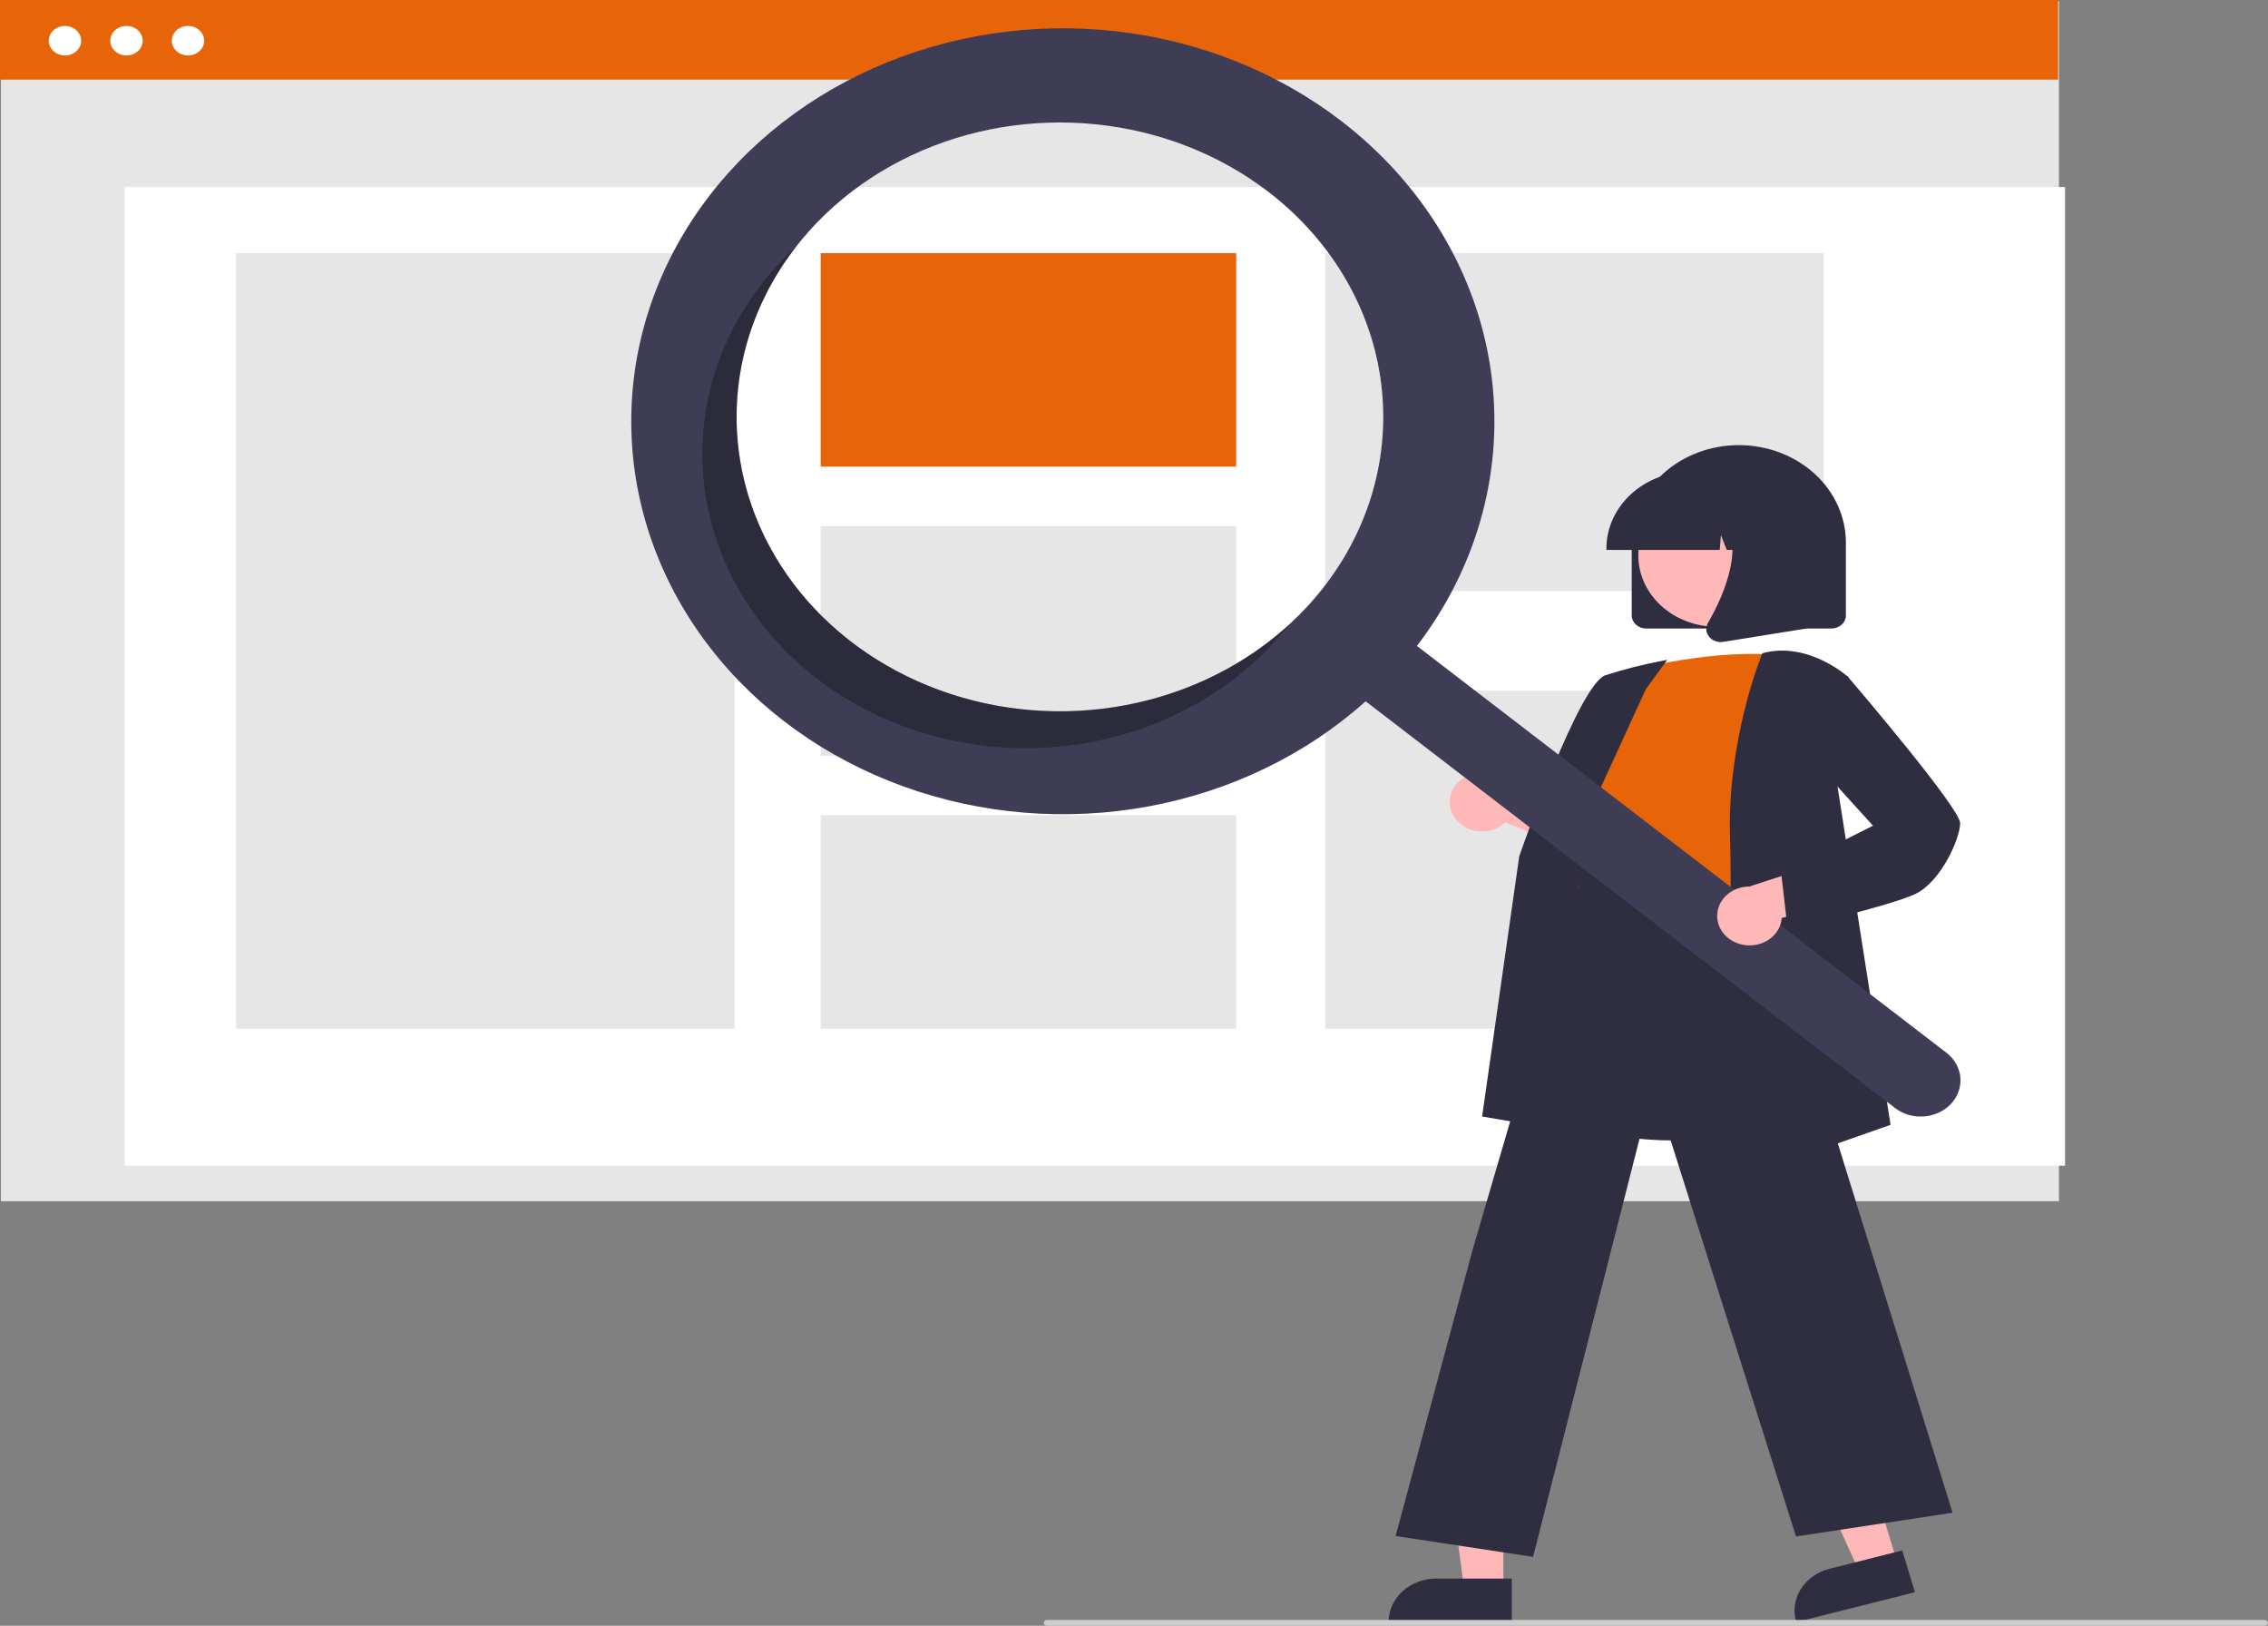 <svg width="473" height="339" viewBox="0 0 473 339" fill="none" xmlns="http://www.w3.org/2000/svg">
<rect x="0" y="0" width="473" height="339" fill="#808080" stroke="none"/>
<g clip-path="url(#clip0_56:107)">
<path d="M429.405 0.221H0.183V250.473H429.405V0.221Z" fill="#E6E6E6"/>
<path d="M430.674 39H26V243.059H430.674V39Z" fill="white"/>
<path d="M429.221 0H0V16.6H429.221V0Z" fill="#E86409"/>
<path d="M13.551 11.564C15.417 11.564 16.93 10.186 16.93 8.487C16.93 6.788 15.417 5.41 13.551 5.41C11.684 5.41 10.171 6.788 10.171 8.487C10.171 10.186 11.684 11.564 13.551 11.564Z" fill="white"/>
<path d="M26.379 11.564C28.246 11.564 29.759 10.186 29.759 8.487C29.759 6.788 28.246 5.41 26.379 5.41C24.513 5.41 23 6.788 23 8.487C23 10.186 24.513 11.564 26.379 11.564Z" fill="white"/>
<path d="M39.208 11.564C41.074 11.564 42.587 10.186 42.587 8.487C42.587 6.788 41.074 5.41 39.208 5.41C37.341 5.41 35.828 6.788 35.828 8.487C35.828 10.186 37.341 11.564 39.208 11.564Z" fill="white"/>
<path d="M153.209 52.782H49.227V214.496H153.209V52.782Z" fill="#E6E6E6"/>
<path d="M257.81 52.782H171.159V97.296H257.81V52.782Z" fill="#E86409"/>
<path d="M257.81 109.692H171.159V157.586H257.81V109.692Z" fill="#E6E6E6"/>
<path d="M257.81 169.982H171.159V214.496H257.81V169.982Z" fill="#E6E6E6"/>
<path d="M380.361 52.782H276.379V123.256H380.361V52.782Z" fill="#E6E6E6"/>
<path d="M380.361 144.022H276.379V214.496H380.361V144.022Z" fill="#E6E6E6"/>
<path d="M340.303 128.319V113.147C340.303 107.755 342.656 102.584 346.844 98.771C351.032 94.958 356.713 92.816 362.636 92.816C368.559 92.816 374.239 94.958 378.427 98.771C382.615 102.584 384.968 107.755 384.968 113.147V128.319C384.967 129.043 384.651 129.737 384.088 130.249C383.526 130.761 382.763 131.049 381.968 131.05H343.303C342.508 131.049 341.745 130.761 341.183 130.249C340.621 129.737 340.304 129.043 340.303 128.319Z" fill="#2F2E41"/>
<path d="M395.658 325.765L387.781 327.75L375.624 301.036L387.25 298.107L395.658 325.765Z" fill="#FFB8B8"/>
<path d="M381.532 327.119L396.723 323.291L399.37 331.999L374.614 338.236C374.267 337.092 374.17 335.898 374.329 334.72C374.489 333.543 374.902 332.405 375.544 331.373C376.186 330.341 377.046 329.434 378.073 328.704C379.101 327.974 380.276 327.435 381.532 327.119Z" fill="#2F2E41"/>
<path d="M313.538 331.281H305.365L301.476 302.583H313.539L313.538 331.281Z" fill="#FFB8B8"/>
<path d="M299.527 329.155H315.289V338.19H289.603C289.603 337.003 289.859 335.828 290.358 334.732C290.857 333.636 291.588 332.64 292.509 331.801C293.431 330.962 294.525 330.297 295.729 329.843C296.933 329.389 298.223 329.155 299.527 329.155Z" fill="#2F2E41"/>
<path d="M303.682 170.896C304.266 171.613 305.015 172.205 305.876 172.63C306.738 173.055 307.692 173.302 308.67 173.356C309.648 173.409 310.627 173.266 311.539 172.937C312.45 172.608 313.27 172.102 313.943 171.453L335.669 180.349L333.693 169.224L313.365 162.482C312.093 161.525 310.479 161.027 308.83 161.08C307.181 161.134 305.612 161.737 304.418 162.774C303.225 163.811 302.491 165.211 302.355 166.708C302.219 168.205 302.692 169.695 303.682 170.896H303.682Z" fill="#FFB8B8"/>
<path d="M348.823 237.798C341.997 237.798 334.931 236.872 328.991 234.119C325.839 232.687 323.044 230.677 320.784 228.216C318.523 225.755 316.844 222.896 315.853 219.818C312.758 210.897 316.66 202.133 320.434 193.658C322.772 188.406 324.98 183.446 325.554 178.557L325.754 176.821C326.646 169.024 327.417 162.29 331.685 159.764C333.897 158.455 336.871 158.381 340.778 159.536L377.473 170.387L376.124 233.801L375.901 233.868C375.709 233.927 362.773 237.798 348.823 237.798Z" fill="#2F2E41"/>
<path d="M340.137 139.794C340.137 139.794 358.136 134.939 372.135 136.76C372.135 136.76 364.136 176.814 366.802 190.165C369.469 203.517 320.471 195.324 330.47 182.579L333.804 167.407C333.804 167.407 327.137 161.338 333.137 154.056L340.137 139.794Z" fill="#E86409"/>
<path d="M331.284 236.596L309.1 232.809L316.845 178.55C317.366 177.035 329.363 142.657 334.812 140.797C338.768 139.529 342.814 138.505 346.922 137.734L347.712 137.591L343.264 143.665L325.555 182.295L331.284 236.596Z" fill="#2F2E41"/>
<path d="M319.725 324.632L291.063 320.283L307.148 260.491L331.082 178.721L331.318 180.173C331.337 180.282 333.573 190.964 366.751 186.224L367.042 186.182L367.123 186.441L407.222 315.426L374.564 320.381L344.776 226.274L319.725 324.632Z" fill="#2F2E41"/>
<path d="M359.451 246.75L359.469 246.291C359.489 245.781 361.461 195.087 360.803 174.699C360.142 154.241 367.417 136.525 367.49 136.349L367.55 136.206L367.71 136.164C377.123 133.716 385.289 141.023 385.37 141.097L385.485 141.201L382.804 161.335L394.281 234.55L359.451 246.75Z" fill="#2F2E41"/>
<path d="M358.047 130.697C367.089 130.697 374.42 124.023 374.42 115.791C374.42 107.559 367.089 100.885 358.047 100.885C349.004 100.885 341.673 107.559 341.673 115.791C341.673 124.023 349.004 130.697 358.047 130.697Z" fill="#FFB8B8"/>
<path d="M335.02 114.361C335.025 110.097 336.888 106.009 340.2 102.994C343.512 99.979 348.002 98.283 352.686 98.278H356.019C360.703 98.283 365.193 99.979 368.505 102.994C371.817 106.009 373.68 110.097 373.685 114.361V114.664H366.641L364.238 108.54L363.758 114.664H360.117L358.905 111.574L358.663 114.664H335.02V114.361Z" fill="#2F2E41"/>
<path d="M356.435 132.756C356.105 132.348 355.907 131.864 355.866 131.359C355.824 130.853 355.94 130.347 356.2 129.9C359.733 123.783 364.678 112.482 358.114 105.512L357.642 105.011H376.699V131.059L359.387 133.839C359.212 133.868 359.034 133.882 358.856 133.882C358.384 133.882 357.918 133.78 357.497 133.584C357.076 133.389 356.712 133.105 356.435 132.756Z" fill="#2F2E41"/>
<path d="M279.707 25.214C266.372 14.97 250.053 8.475 232.737 6.52C215.421 4.566 197.854 7.235 182.174 14.203C166.494 21.171 153.377 32.139 144.419 45.77C135.461 59.401 131.048 75.109 131.718 90.982C132.387 106.855 138.11 122.208 148.189 135.174C158.269 148.14 172.271 158.159 188.492 164.013C204.713 169.866 222.453 171.302 239.553 168.144C256.653 164.986 272.377 157.372 284.81 146.227L395.217 231.038C396.897 232.331 399.072 232.963 401.264 232.796C403.457 232.629 405.486 231.676 406.906 230.147C408.327 228.617 409.021 226.637 408.838 224.641C408.654 222.646 407.607 220.798 405.927 219.505L405.915 219.496L295.508 134.686C308.334 117.928 313.823 97.414 310.9 77.163C307.977 56.913 296.853 38.386 279.707 25.214ZM272.59 126.519C263.988 135.799 252.558 142.548 239.743 145.914C226.928 149.279 213.305 149.11 200.596 145.427C187.887 141.744 176.662 134.713 168.343 125.223C160.023 115.733 154.982 104.21 153.856 92.111C152.73 80.013 155.57 67.882 162.018 57.253C168.465 46.623 178.229 37.974 190.077 32.397C201.924 26.82 215.322 24.567 228.576 25.922C241.83 27.276 254.345 32.179 264.539 40.009H264.539C271.307 45.208 276.884 51.57 280.952 58.731C285.019 65.893 287.498 73.713 288.245 81.746C288.993 89.779 287.995 97.868 285.309 105.55C282.623 113.232 278.301 120.357 272.59 126.519Z" fill="#3F3D56"/>
<path opacity="0.3" d="M177.562 133.848C164.625 123.91 156.267 109.906 154.147 94.617C152.027 79.328 156.301 63.872 166.119 51.319C164.829 52.501 163.583 53.739 162.379 55.033C156.668 61.194 152.346 68.32 149.66 76.002C146.974 83.684 145.976 91.772 146.724 99.806C147.471 107.839 149.95 115.659 154.017 122.82C158.085 129.982 163.662 136.343 170.43 141.543C177.198 146.742 185.025 150.676 193.464 153.122C201.902 155.567 210.787 156.475 219.611 155.795C228.435 155.114 237.026 152.858 244.892 149.155C252.759 145.452 259.747 140.375 265.458 134.214C266.658 132.918 267.789 131.591 268.85 130.233C256.909 141.156 240.893 147.591 223.981 148.26C207.07 148.93 190.5 143.785 177.562 133.848Z" fill="black"/>
<path d="M363.303 196.955C364.255 197.167 365.247 197.186 366.208 197.011C367.169 196.837 368.076 196.472 368.866 195.944C369.656 195.415 370.308 194.736 370.778 193.953C371.248 193.17 371.524 192.303 371.586 191.412L394.54 185.612L385.209 178.206L364.842 184.85C363.192 184.854 361.601 185.409 360.371 186.41C359.14 187.411 358.356 188.788 358.166 190.28C357.977 191.772 358.395 193.276 359.342 194.506C360.289 195.736 361.698 196.607 363.303 196.955Z" fill="#FFB8B8"/>
<path d="M372.844 193.885L371.447 181.804L390.621 172.173L378.12 158.397L380.16 142.922L385.24 140.94L385.398 141.125C387.793 143.929 408.8 168.605 408.8 171.655C408.8 174.788 404.781 183.989 399.283 186.492C393.979 188.906 374.064 193.598 373.218 193.797L372.844 193.885Z" fill="#2F2E41"/>
<path d="M472.333 339H218.345C218.168 339 217.999 338.936 217.874 338.822C217.749 338.709 217.678 338.554 217.678 338.393C217.678 338.232 217.749 338.078 217.874 337.964C217.999 337.85 218.168 337.786 218.345 337.786H472.333C472.51 337.786 472.68 337.85 472.805 337.964C472.93 338.078 473 338.232 473 338.393C473 338.554 472.93 338.709 472.805 338.822C472.68 338.936 472.51 339 472.333 339Z" fill="#CCCCCC"/>
</g>
<defs>
<clipPath id="clip0_56:107">
<rect width="473" height="339" fill="white"/>
</clipPath>
</defs>
</svg>
